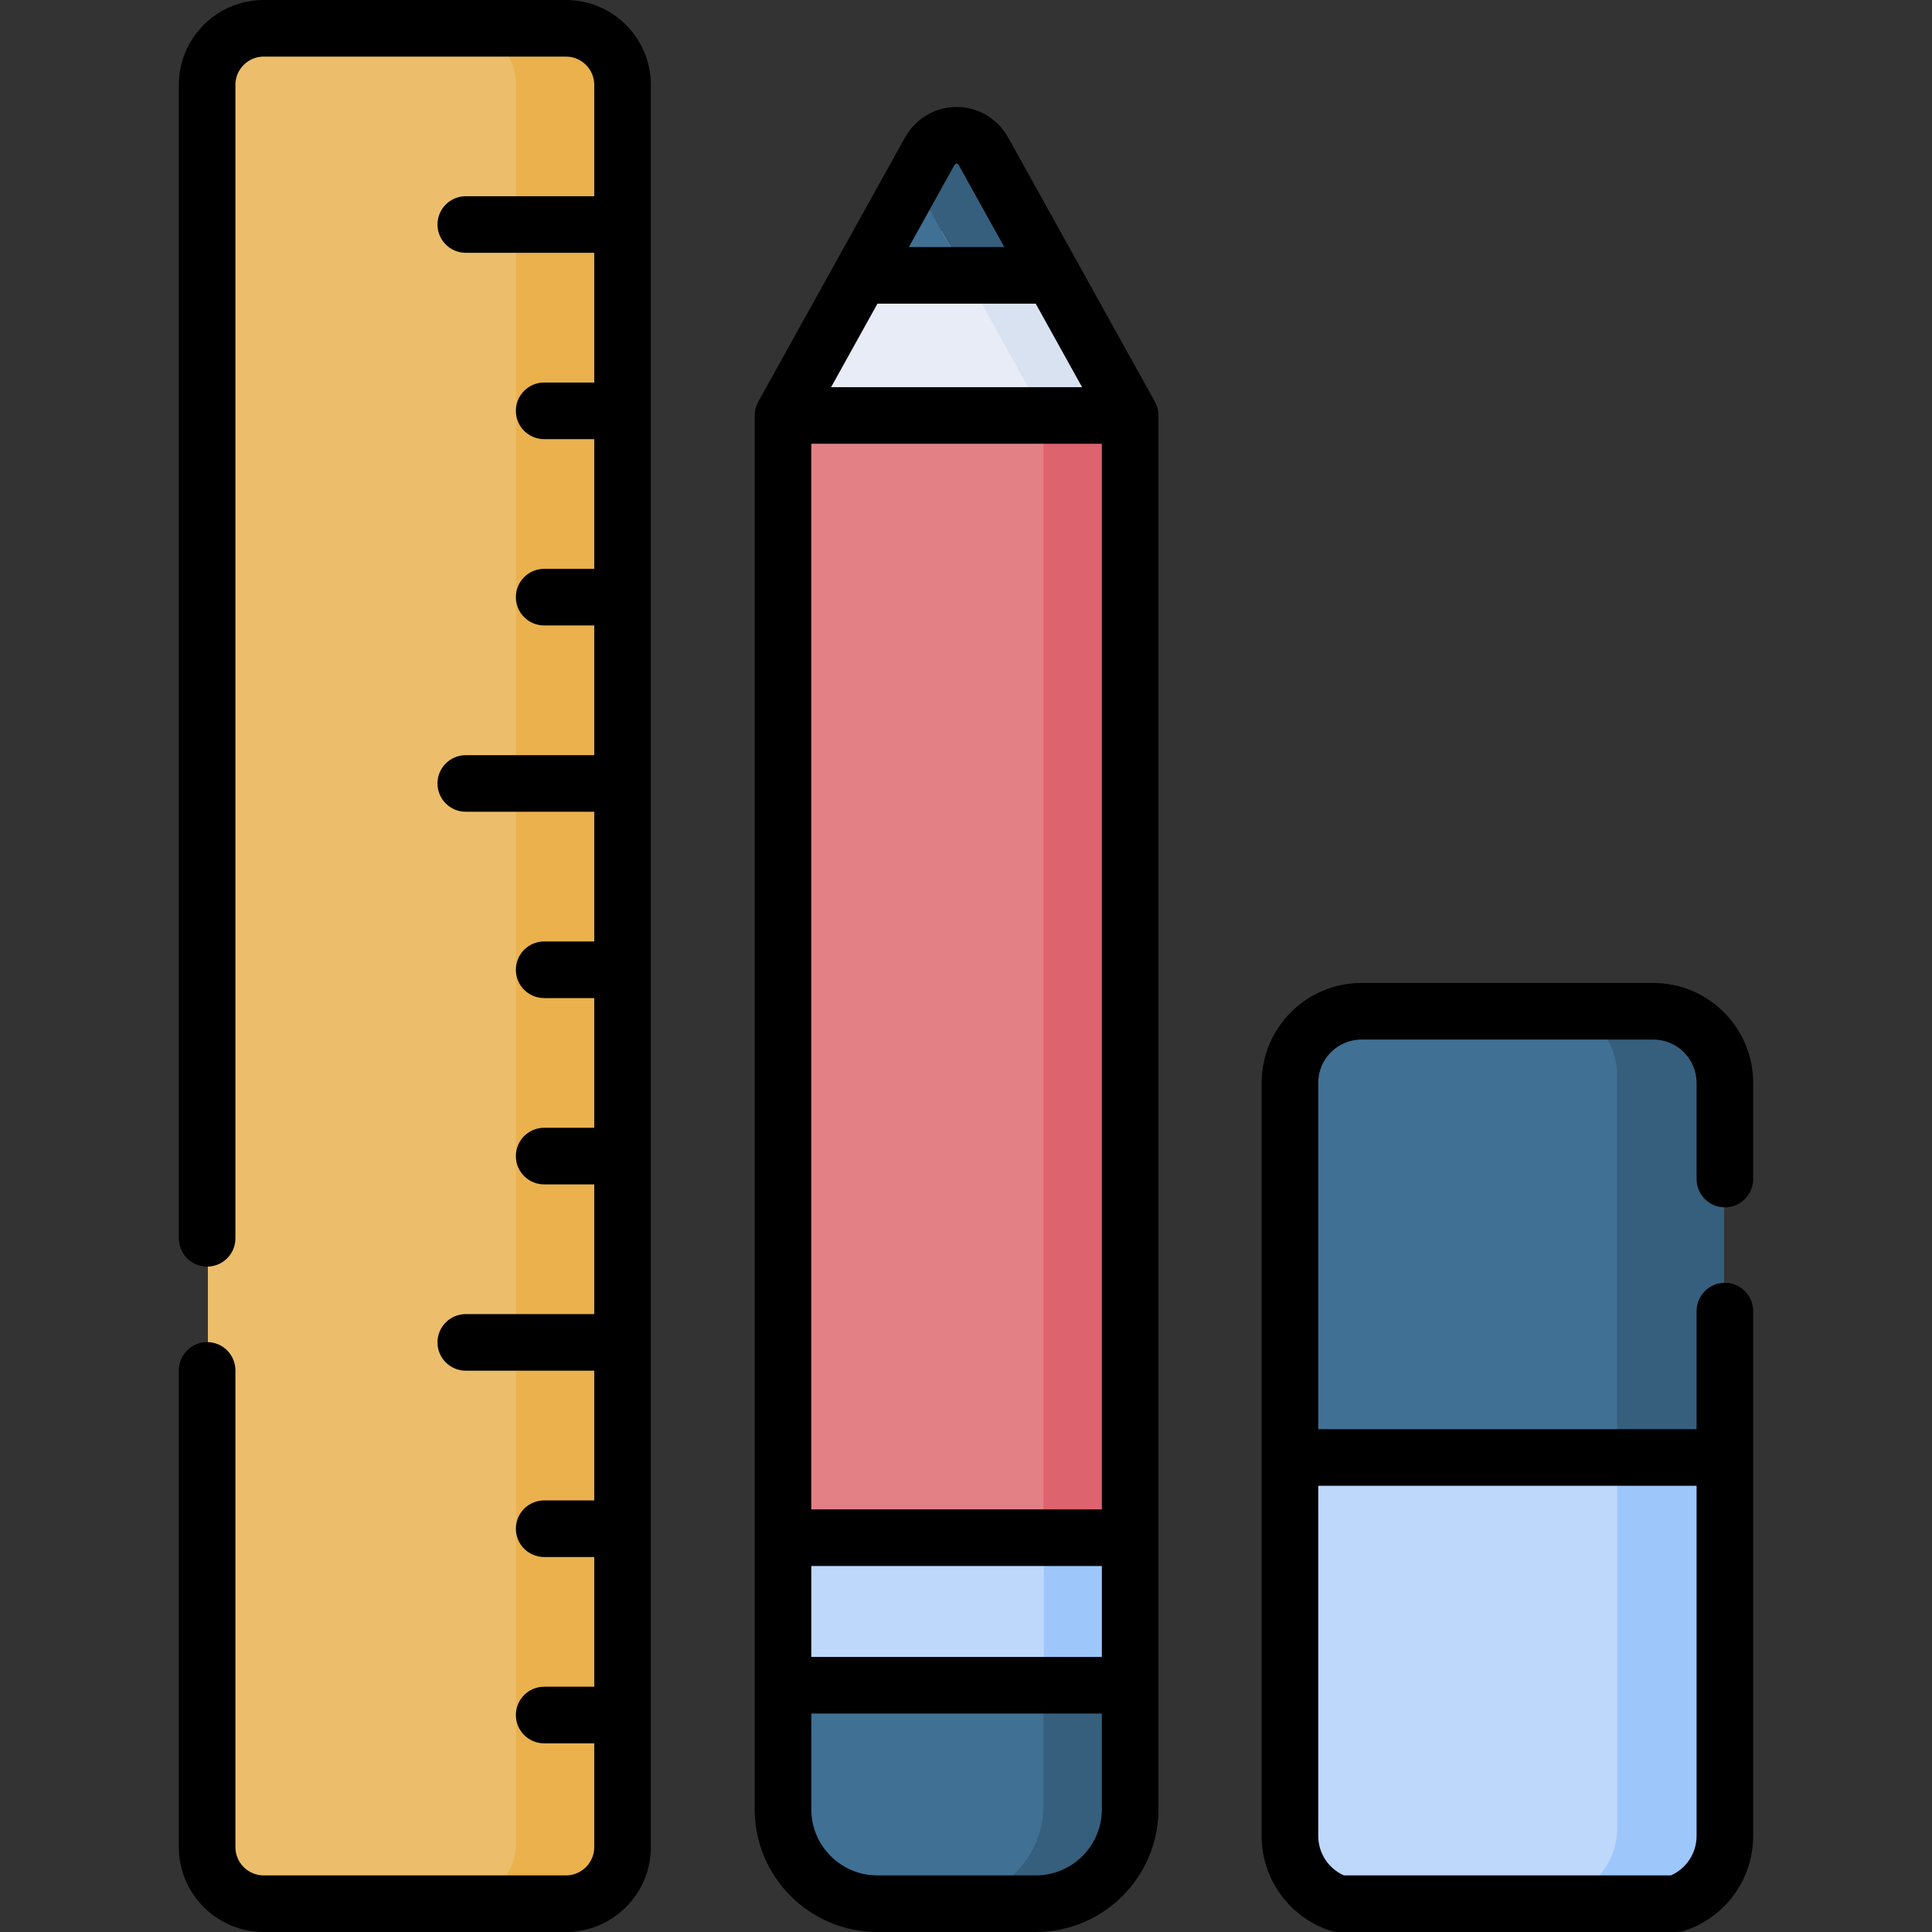 <svg id="Capa_1" enable-background="new 0 0 512 512" height="512" viewBox="0 0 512 512" width="512" xmlns="http://www.w3.org/2000/svg"><rect x="0" y="0" width="512" height="512" fill="#333333" stroke="none"/><g><g><path d="m164.964 446.103v-34.276l-5.464-7.5 5.464-7.5v-34.275l-7.464-10.052 7.464-4.949v-34.276l-4.464-7.5 4.464-7.5v-34.275l-4.464-8.498 4.464-6.502v-34.276l-7.464-10.724 7.464-4.277v-34.275l-4.964-9.948 4.964-5.053v-34.275l-4.964-10.672 4.964-4.328v-34.276l-7.464-7.5 7.464-7.5v-29.426c0-8.268-6.702-14.97-14.97-14.97h-79.934c-8.268 0-14.97 6.702-14.97 14.97v466.063c0 8.268 6.702 14.97 14.97 14.97h79.934c8.268 0 14.97-6.702 14.97-14.97v-27.43l-4.964-10.103z" fill="#ecbe6b"/><path d="m149.994 7.5h-28.214c8.268 0 14.97 6.702 14.97 14.97v466.063c0 8.268-6.702 14.97-14.97 14.97h28.214c8.268 0 14.97-6.702 14.97-14.97v-466.063c0-8.268-6.702-14.97-14.97-14.97z" fill="#eab14d"/><path d="m454.075 284.962v100.288h-112.427v-100.288c0-8.359 5.416-15.441 12.925-17.964h86.577c7.509 2.524 12.925 9.605 12.925 17.964z" fill="#407093"/><path d="m435.114 503.502h-74.504c-10.472 0-18.962-8.49-18.962-18.962v-99.29h112.428v99.29c-.001 10.472-8.49 18.962-18.962 18.962z" fill="#bed8fb"/><path d="m428.564 385.25v-100.288c0-8.359-5.416-15.441-12.925-17.964h28.346c7.509 2.523 12.925 9.604 12.925 17.964v100.288z" fill="#365e7d"/><path d="m437.948 503.502h-28.346c10.472 0 18.962-8.49 18.962-18.962v-99.29h28.346v99.29c0 10.472-8.489 18.962-18.962 18.962z" fill="#9dc6fb"/><path d="m234.417 61.238-27.019 48.656h88.981l-27.02-48.656z" fill="#e7ecf6"/><path d="m251.888 35.933c-2.279.412-4.423 1.809-5.764 4.223l-18.151 32.686h47.829l-18.151-32.686c-1.339-2.414-3.484-3.811-5.763-4.223z" fill="#407093"/><path d="m255.961 72.842h-.001l19.897 35.829h.679v1.223h22.677l-27.019-48.656h-22.677z" fill="#d8e2f1"/><path d="m255.961 72.842h22.677l-18.151-32.686c-3.233-5.822-11.129-5.822-14.362 0l-4.158 7.487z" fill="#365e7d"/><path d="m207.398 109.894h88.981v321.253h-88.981z" fill="#e28086"/><path d="m276.536 109.894v297.106h.087l12.627 8.75 9.963-8.674v-297.182z" fill="#dd636e"/><path d="m296.379 478.552v-62.874h-88.981v62.874c0 13.779 11.17 24.95 24.95 24.95h39.081c13.779 0 24.95-11.17 24.95-24.95z" fill="#407093"/><path d="m288.625 436.375-12.002 9.728h-.087v32.45c0 13.779-11.17 24.95-24.95 24.95h22.677c13.779 0 24.95-11.17 24.95-24.95v-32.529z" fill="#365e7d"/><path d="m207.3 407h89.165v39.103h-89.165z" fill="#bed8fb"/><path d="m276.623 407h22.677v39.103h-22.677z" fill="#9dc6fb"/></g><g><path d="m149.983 0h-80.095c-12.407 0-22.5 10.094-22.5 22.5v305.667c0 4.143 3.358 7.5 7.5 7.5s7.5-3.357 7.5-7.5v-305.667c0-4.136 3.365-7.5 7.5-7.5h80.095c4.136 0 7.5 3.364 7.5 7.5v29.5h-34.047c-4.142 0-7.5 3.357-7.5 7.5s3.358 7.5 7.5 7.5h34.047v34.375h-13.274c-4.142 0-7.5 3.357-7.5 7.5s3.358 7.5 7.5 7.5h13.274v34.375h-13.274c-4.142 0-7.5 3.357-7.5 7.5s3.358 7.5 7.5 7.5h13.274v34.375h-34.047c-4.142 0-7.5 3.357-7.5 7.5s3.358 7.5 7.5 7.5h34.047v34.375h-13.274c-4.142 0-7.5 3.357-7.5 7.5s3.358 7.5 7.5 7.5h13.274v34.375h-13.274c-4.142 0-7.5 3.357-7.5 7.5s3.358 7.5 7.5 7.5h13.274v34.375h-34.047c-4.142 0-7.5 3.357-7.5 7.5s3.358 7.5 7.5 7.5h34.047v34.375h-13.274c-4.142 0-7.5 3.357-7.5 7.5s3.358 7.5 7.5 7.5h13.274v34.375h-13.274c-4.142 0-7.5 3.357-7.5 7.5s3.358 7.5 7.5 7.5h13.274v27.5c0 4.136-3.364 7.5-7.5 7.5h-80.095c-4.135 0-7.5-3.364-7.5-7.5v-126.333c0-4.143-3.358-7.5-7.5-7.5s-7.5 3.357-7.5 7.5v126.333c0 12.406 10.093 22.5 22.5 22.5h80.095c12.407 0 22.5-10.094 22.5-22.5v-467c0-12.406-10.093-22.5-22.5-22.5z"/><path d="m457.112 319.958c4.142 0 7.5-3.357 7.5-7.5v-25.499c0-14.592-11.871-26.463-26.462-26.463h-77.339c-14.591 0-26.462 11.871-26.462 26.463v199.577c0 11.372 7.249 21.448 18.037 25.073.77.259 1.577.391 2.389.391h89.411c.812 0 1.619-.132 2.389-.391 10.788-3.625 18.037-13.701 18.037-25.073v-100.288-38.79c0-4.143-3.358-7.5-7.5-7.5s-7.5 3.357-7.5 7.5v31.29h-100.262v-91.789c0-6.32 5.142-11.463 11.462-11.463h77.339c6.32 0 11.462 5.143 11.462 11.463v25.499c-.001 4.143 3.357 7.5 7.499 7.5zm-7.5 73.79v92.788c0 4.56-2.696 8.64-6.81 10.464h-86.644c-4.114-1.824-6.81-5.904-6.81-10.464v-92.788z"/><path d="m306.067 106.475c-.003-.005-.005-.011-.008-.016-24.801-44.659-16.04-28.883-38.804-69.878-2.863-5.156-8.004-8.235-13.752-8.235s-10.889 3.079-13.752 8.235c-19.85 35.745-13.276 23.907-38.805 69.878-.003.005-.005.011-.008.016-.62 1.121-.936 2.434-.936 3.625v369.399c0 17.921 14.58 32.5 32.5 32.5h42c17.92 0 32.5-14.579 32.5-32.5 0-13.247 0-359.117 0-369.399 0-1.286-.361-2.588-.935-3.625zm-14.065 293.525h-77v-282.399h77zm-77 15h77v24.103h-77zm37.862-371.138c.287-.517.552-.517.639-.517s.352 0 .639.517l12 21.611h-25.278zm-20.33 36.612h41.938l12.288 22.127h-66.513zm59.468 399.026c0 9.649-7.851 17.5-17.5 17.5h-42c-9.649 0-17.5-7.851-17.5-17.5v-25.397h77z"/></g></g></svg>